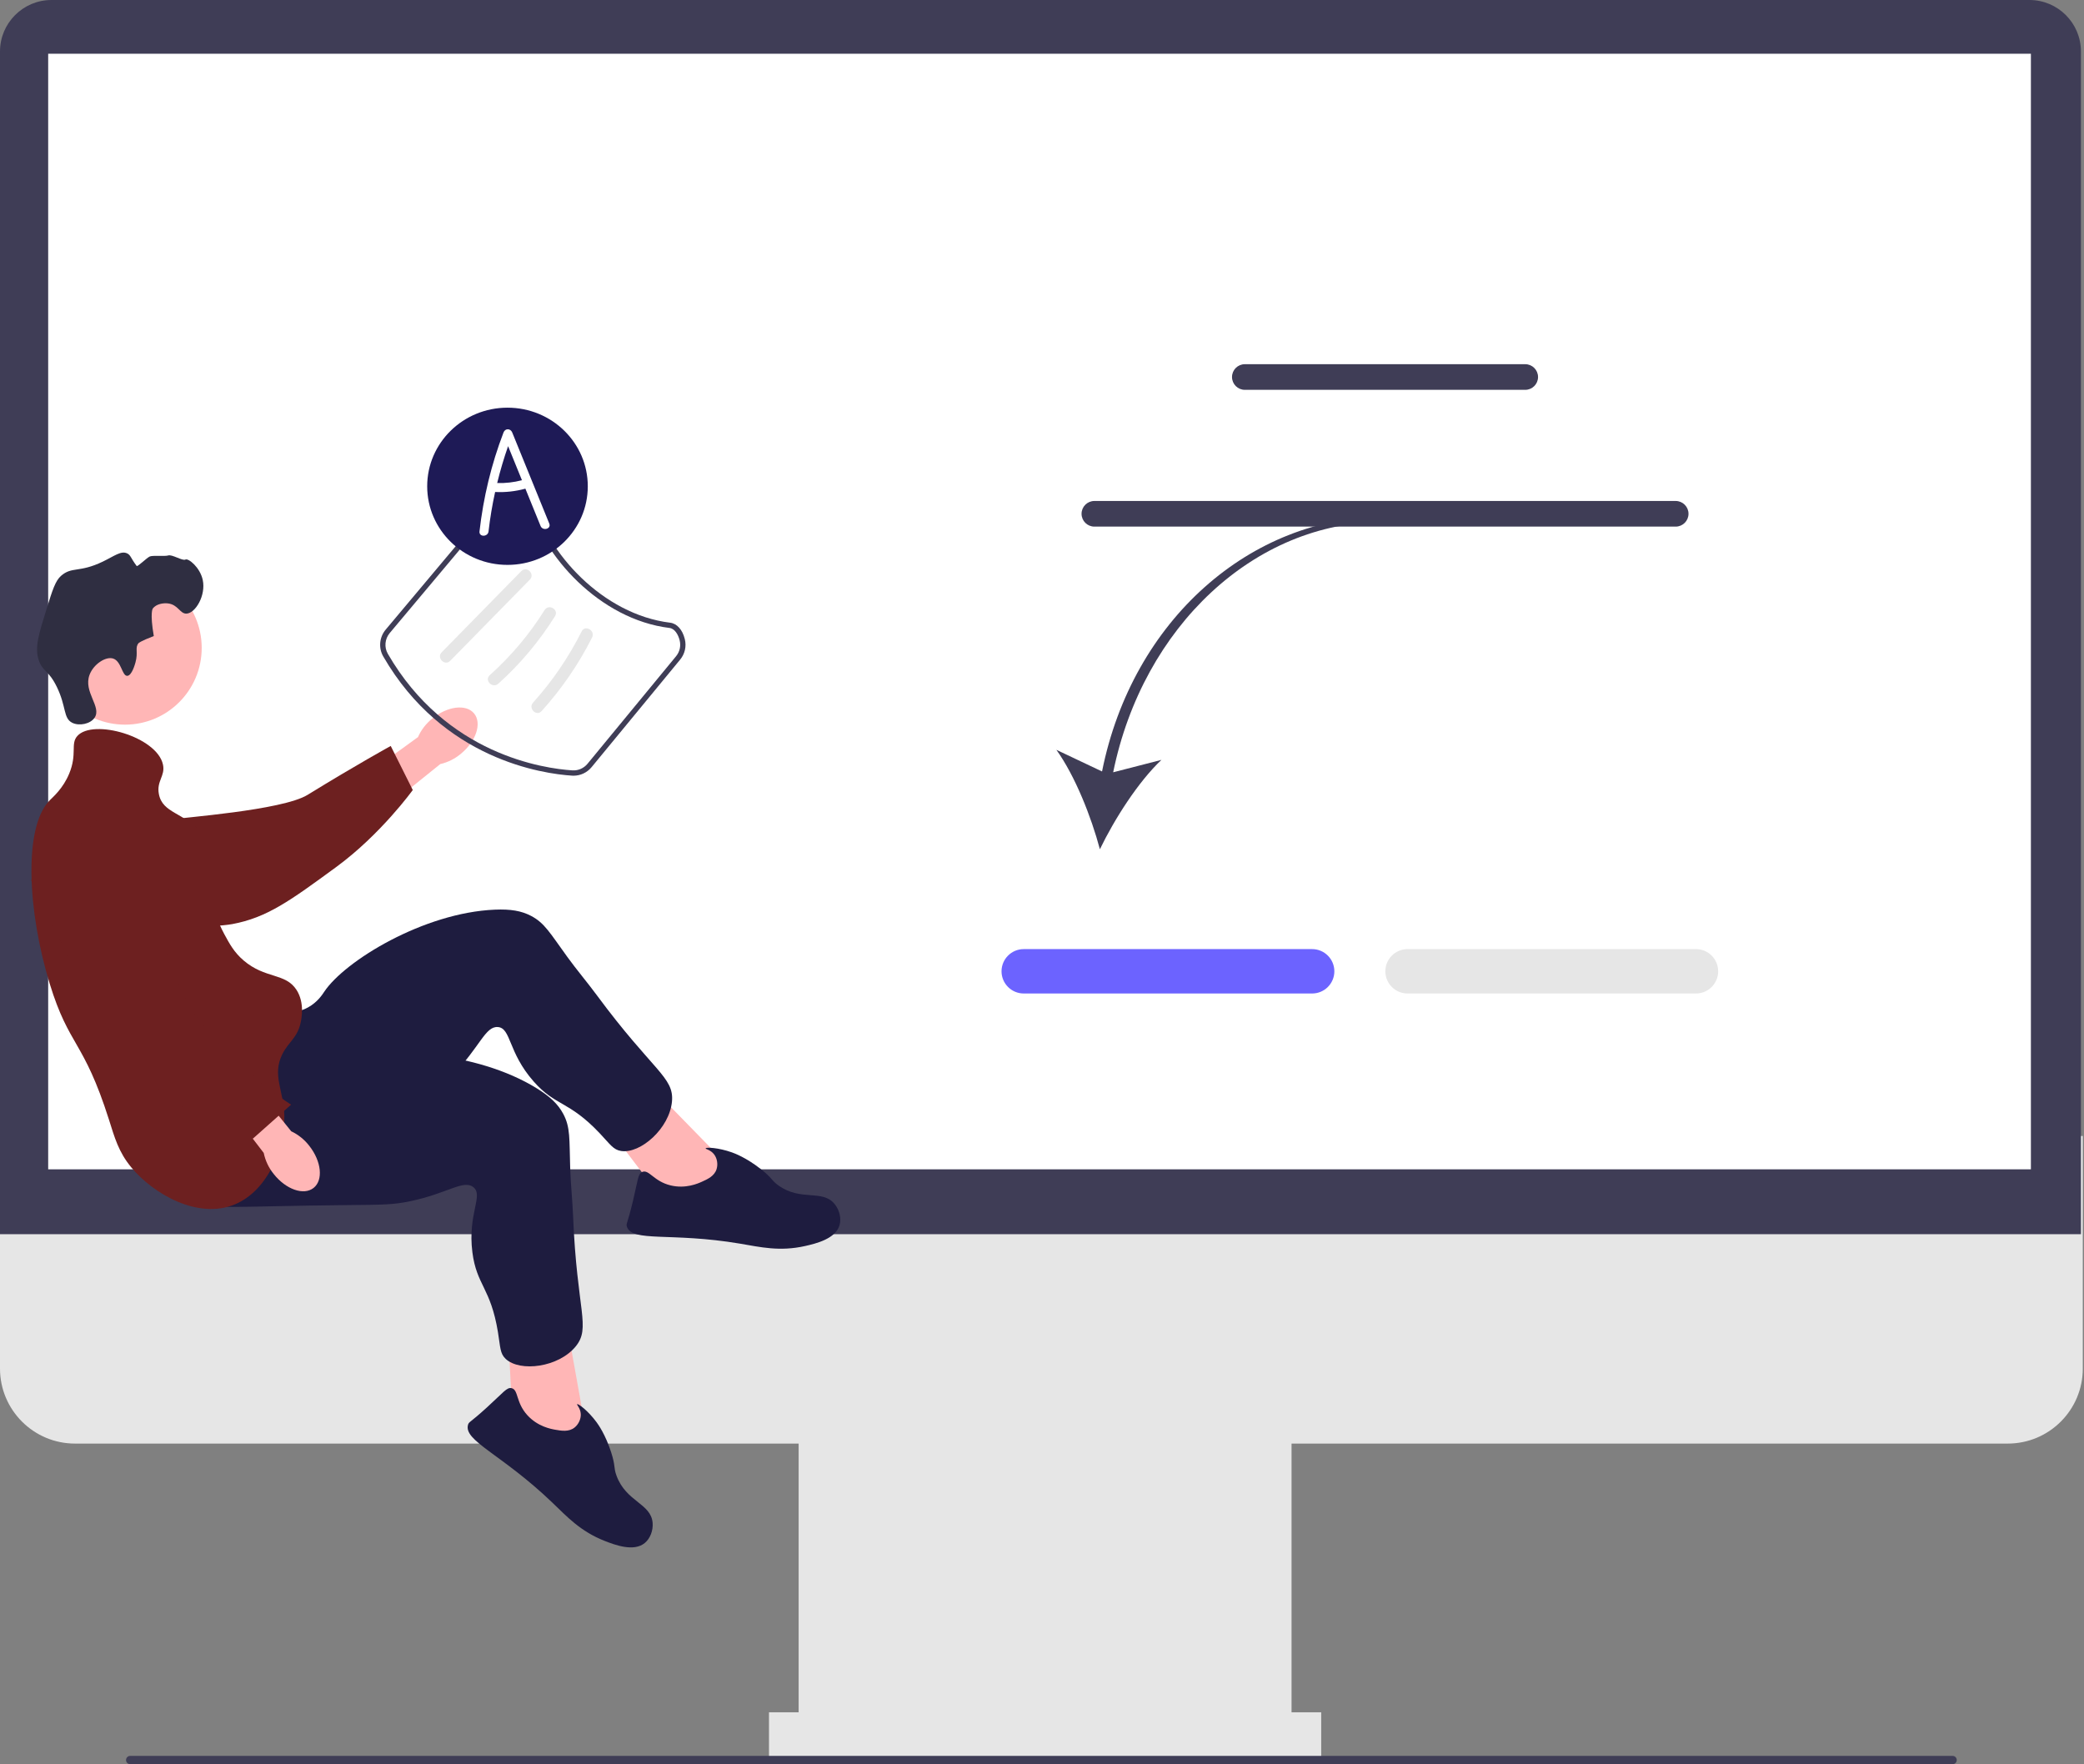 <svg width="456" height="386" viewBox="0 0 456 386" fill="none" xmlns="http://www.w3.org/2000/svg">
<rect x="0" y="0" width="456" height="386" fill="#808080" stroke="none"/>
<g clip-path="url(#clip0_626_99)">
<path d="M439.331 315.852H16.404C7.359 315.852 0 308.493 0 299.448V248.546H455.735V299.448C455.735 308.493 448.376 315.852 439.331 315.852Z" fill="#E6E6E6"/>
<path d="M282.604 307.337H174.752V384.374H282.604V307.337Z" fill="#E6E6E6"/>
<path d="M289.092 374.643H168.265V384.374H289.092V374.643Z" fill="#E6E6E6"/>
<path d="M455.329 270.035H0V11.257C0 5.05 5.05 0 11.257 0H444.073C450.279 0 455.329 5.05 455.329 11.257V270.035Z" fill="#3F3D56"/>
<path d="M444.382 11.758H10.542V255.844H444.382V11.758Z" fill="white"/>
<path d="M94.56 157.24C97.881 154.496 101.988 153.985 103.734 156.099C105.479 158.212 104.203 162.149 100.881 164.893C99.569 166.008 98.009 166.792 96.332 167.18L82.116 178.627L76.886 171.842L91.456 161.277C92.153 159.703 93.218 158.318 94.56 157.24Z" fill="#FFB6B6"/>
<path d="M12.393 183.069C12.386 182.562 12.391 178.146 15.66 175.355C19.416 172.149 24.715 173.447 26.574 173.902C30.867 174.953 31.219 176.795 35.251 178.688C42.795 182.228 33.343 180.416 37.832 179.281C39.386 178.888 61.738 177.337 67.302 173.913C78.124 167.253 85.497 163.214 85.497 163.214L90.317 172.854C90.317 172.854 83.347 182.545 73.538 189.725C63.475 197.089 58.444 200.772 50.798 202.194C50.14 202.317 33.947 205.082 20.904 195.338C17.929 193.115 12.478 189.043 12.393 183.069Z" fill="#6D2020"/>
<path d="M27.345 158.552C36.619 158.552 44.136 151.034 44.136 141.76C44.136 132.487 36.619 124.969 27.345 124.969C18.072 124.969 10.554 132.487 10.554 141.76C10.554 151.034 18.072 158.552 27.345 158.552Z" fill="#FFB6B6"/>
<path d="M158.847 254.57L141.555 236.869L132.628 246.18L145.512 263.152L158.291 264.614L158.847 254.57Z" fill="#FFB6B6"/>
<path d="M60.106 221.377C61.117 221.461 64.332 222.105 67.404 220.414C69.501 219.261 70.576 217.546 70.939 217C75.445 210.233 92.738 199.681 108.259 199.031C111.774 198.884 114.087 199.292 116.19 200.388C119.172 201.942 120.362 204.168 124.146 209.384C126.215 212.237 128.506 214.924 130.6 217.759C142.863 234.354 147.512 235.657 147.037 240.977C146.51 246.881 140.144 252.481 135.912 251.834C134.179 251.57 133.508 250.365 131.193 247.925C124.405 240.773 121.596 242.095 116.763 236.617C111.121 230.221 111.859 224.918 108.916 224.713C106.186 224.523 105.025 229.047 99.197 235.057C96.53 237.807 94.631 239.068 88.845 243.082C66.314 258.713 65.955 259.811 61.408 261.058C59.418 261.603 45.298 265.474 40.269 259.314C32.397 249.674 50.992 220.619 60.106 221.377Z" fill="#1E1C3F"/>
<path d="M153.56 258.57C154.832 257.999 156.319 257.331 156.798 255.795C157.121 254.756 156.935 253.475 156.266 252.59C155.494 251.569 154.351 251.434 154.397 251.253C154.468 250.978 157.17 251.086 160.136 252.134C160.696 252.332 163.232 253.259 166.458 255.777C169.043 257.795 168.695 258.2 170.316 259.363C175.291 262.935 179.957 260.12 182.649 263.469C183.688 264.762 184.131 266.597 183.694 268.081C182.816 271.061 178.546 272.087 176.212 272.616C170.592 273.891 166.338 272.85 161.896 272.102C146.789 269.556 138.301 271.875 137.165 268.375C136.95 267.712 137.299 267.769 138.464 262.908C139.614 258.11 139.576 256.793 140.555 256.409C142.029 255.83 143.019 258.461 146.731 259.361C150.021 260.159 152.736 258.94 153.56 258.57Z" fill="#1E1C3F"/>
<path d="M128.104 312.476L123.735 288.119L111.12 290.811L112.25 312.09L122.003 320.475L128.104 312.476Z" fill="#FFB6B6"/>
<path d="M65.04 229.564C65.829 230.201 68.127 232.539 71.619 232.865C74.001 233.088 75.854 232.273 76.461 232.025C83.989 228.956 104.224 229.936 117.431 238.114C120.422 239.966 122.108 241.602 123.232 243.69C124.827 246.65 124.562 249.161 124.764 255.601C124.874 259.124 125.26 262.634 125.402 266.155C126.23 286.773 129.345 290.462 125.964 294.598C122.213 299.186 113.801 300.245 110.662 297.334C109.377 296.142 109.499 294.768 108.953 291.45C107.352 281.72 104.286 281.236 103.363 273.989C102.285 265.529 105.875 261.555 103.554 259.733C101.401 258.042 97.901 261.134 89.704 262.834C85.953 263.612 83.673 263.59 76.632 263.662C49.211 263.944 48.297 264.651 43.834 263.129C41.882 262.463 28.024 257.738 27.322 249.816C26.222 237.419 57.924 223.819 65.04 229.564Z" fill="#1E1C3F"/>
<path d="M121.483 312.817C122.856 313.059 124.462 313.342 125.72 312.34C126.571 311.662 127.136 310.497 127.08 309.389C127.014 308.11 126.144 307.357 126.284 307.233C126.497 307.045 128.673 308.651 130.538 311.185C130.89 311.663 132.469 313.854 133.724 317.749C134.729 320.87 134.214 321.01 134.902 322.883C137.013 328.632 142.455 328.923 142.802 333.206C142.936 334.859 142.272 336.626 141.077 337.609C138.677 339.581 134.568 338.032 132.339 337.16C126.973 335.059 124.037 331.809 120.782 328.695C109.711 318.106 101.386 315.258 102.411 311.724C102.605 311.055 102.862 311.298 106.556 307.93C110.201 304.606 110.91 303.494 111.936 303.726C113.48 304.075 112.822 306.808 115.388 309.637C117.663 312.145 120.593 312.661 121.483 312.817Z" fill="#1E1C3F"/>
<path d="M29.635 144.971C30.288 142.632 29.467 141.78 30.304 140.73C30.304 140.73 30.641 140.308 33.652 139.168C32.763 134.014 33.428 133.143 33.428 133.143C34.195 132.139 35.73 131.896 36.776 132.027C38.987 132.305 39.378 134.304 40.793 134.259C42.747 134.197 45.091 130.285 44.363 126.894C43.77 124.129 41.211 122.075 40.57 122.431C39.934 122.785 37.644 121.226 36.776 121.539C36.183 121.752 33.392 121.468 32.759 121.762C32.068 122.082 30.088 124.079 29.899 123.827C28.584 122.079 28.612 121.469 27.849 121.092C26.497 120.425 25.028 121.659 22.494 122.878C17.279 125.386 15.752 123.89 13.344 126.002C12.127 127.069 11.475 129.108 10.22 133.143C8.464 138.786 7.587 141.607 8.434 144.301C9.299 147.048 10.572 146.45 12.451 150.326C14.543 154.641 13.822 157.149 15.799 158.137C17.326 158.901 19.781 158.415 20.708 157.021C22.295 154.636 18.193 151.408 19.592 147.648C20.451 145.341 23.1 143.591 24.725 144.078C26.562 144.629 26.697 147.923 27.849 147.872C28.836 147.828 29.521 145.378 29.635 144.971Z" fill="#2F2E41"/>
<path d="M16.914 161.038C20.35 157.185 34.346 161.173 35.66 167.287C36.2 169.801 34.206 170.863 34.767 173.758C35.589 177.993 40.241 177.705 43.694 182.015C48.596 188.135 43.546 194.118 49.05 204.332C50.226 206.514 51.217 208.353 53.29 210.134C58.046 214.219 62.472 212.818 64.894 216.605C66.705 219.438 65.961 222.929 65.787 223.747C65.072 227.1 63.135 227.917 61.77 230.665C59.499 235.236 62.07 238.592 62.216 244.054C62.399 250.888 58.767 260.361 51.504 263.469C43.345 266.961 33.504 261.178 28.742 255.436C25.9 252.009 25.076 248.848 23.832 244.947C18.276 227.511 15.138 229.088 10.889 215.266C6.032 199.466 5.077 180.955 10.889 175.097C11.659 174.321 13.779 172.526 15.129 169.295C16.945 164.947 15.376 162.763 16.914 161.038Z" fill="#6D2020"/>
<path d="M67.686 250.723C70.35 254.107 70.763 258.226 68.608 259.921C66.454 261.616 62.549 260.246 59.884 256.859C58.801 255.521 58.054 253.943 57.706 252.257L46.6 237.773L52.339 233.396L63.724 247.523C65.281 248.258 66.639 249.355 67.686 250.723Z" fill="#FFB6B6"/>
<path d="M27.01 175.721C27.504 175.611 31.828 174.714 35.228 177.345C39.133 180.367 38.944 185.82 38.878 187.732C38.724 192.15 36.993 192.871 35.963 197.204C34.036 205.312 37.706 212.846 39.733 217.009C40.435 218.449 42.69 222.858 47.177 227.606C55.906 236.841 63.693 241.7 63.693 241.7L55.327 249.137C55.327 249.137 42 245.075 32.97 236.937C23.708 228.589 9.463 199.054 6.51 191.859C6.256 191.239 9.858 201.312 16.736 186.556C18.305 183.19 21.179 177.023 27.01 175.721Z" fill="#6D2020"/>
<path d="M241.138 168.793L231.149 164.061C235.246 169.779 238.776 178.709 240.666 185.815C243.867 179.196 249.025 171.096 254.132 166.259L243.574 168.975C250.08 137.091 274.548 114.202 302.569 114.202L302.965 113.051C273.697 113.051 247.78 135.622 241.138 168.793Z" fill="#3F3D56"/>
<path d="M287.114 217.373H223.999C221.322 217.373 219.144 215.195 219.144 212.518C219.144 209.84 221.322 207.662 223.999 207.662H287.114C289.792 207.662 291.97 209.84 291.97 212.518C291.97 215.195 289.792 217.373 287.114 217.373Z" fill="#6C63FF"/>
<path d="M371.098 217.373H307.982C305.305 217.373 303.127 215.195 303.127 212.518C303.127 209.84 305.305 207.662 307.982 207.662H371.098C373.775 207.662 375.953 209.84 375.953 212.518C375.953 215.195 373.775 217.373 371.098 217.373Z" fill="#E6E6E6"/>
<path d="M333.734 85.295H272.383C270.836 85.295 269.577 84.036 269.577 82.49C269.577 80.943 270.836 79.685 272.383 79.685H333.734C335.281 79.685 336.539 80.943 336.539 82.49C336.539 84.036 335.281 85.295 333.734 85.295Z" fill="#3F3D56"/>
<path d="M366.656 115.222H239.461C237.914 115.222 236.655 113.964 236.655 112.417C236.655 110.87 237.914 109.612 239.461 109.612H366.656C368.203 109.612 369.461 110.87 369.461 112.417C369.461 113.964 368.203 115.222 366.656 115.222Z" fill="#3F3D56"/>
<path d="M27.578 385.091C27.578 385.595 27.983 386 28.487 386H427.248C427.752 386 428.157 385.595 428.157 385.091C428.157 384.588 427.752 384.183 427.248 384.183H28.487C27.983 384.183 27.578 384.588 27.578 385.091Z" fill="#3F3D56"/>
<path d="M125.494 169.721C125.385 169.721 125.278 169.717 125.169 169.71C118.779 169.3 96.916 166.206 83.864 143.638C82.788 141.78 83 139.418 84.391 137.761L108.563 108.961C109.552 107.783 111.079 107.104 112.625 107.123C113.694 107.148 116.225 107.418 116.716 109.369C119.62 120.895 131.881 134.448 146.628 136.244C148.122 136.426 149.322 137.759 149.837 139.811C150.239 141.408 149.868 143.054 148.818 144.328L129.454 167.842C128.471 169.036 127.027 169.721 125.494 169.721ZM112.532 108.281C111.351 108.281 110.202 108.811 109.451 109.705L85.279 138.506C84.201 139.791 84.035 141.62 84.867 143.058C97.632 165.128 118.999 168.152 125.244 168.553C126.519 168.638 127.743 168.095 128.559 167.105L147.924 143.591C148.737 142.604 149.024 141.33 148.713 140.093C148.409 138.882 147.665 137.538 146.487 137.394C131.254 135.539 118.59 121.55 115.592 109.652C115.349 108.689 113.888 108.313 112.601 108.282C112.578 108.281 112.555 108.281 112.532 108.281Z" fill="#3F3D56"/>
<path d="M98.513 144.586L115.939 126.817C117.131 125.603 115.264 123.734 114.072 124.95L96.645 142.718C95.453 143.933 97.32 145.802 98.513 144.586Z" fill="#E6E6E6"/>
<path d="M109.031 149.592C113.84 145.281 118.02 140.29 121.442 134.813C122.346 133.367 120.061 132.04 119.161 133.48C115.853 138.775 111.812 143.557 107.163 147.724C105.894 148.861 107.768 150.724 109.031 149.592Z" fill="#E6E6E6"/>
<path d="M118.511 155.586C122.89 150.736 126.617 145.322 129.552 139.482C130.313 137.967 128.035 136.628 127.271 138.149C124.436 143.791 120.875 149.031 116.643 153.719C115.506 154.978 117.369 156.852 118.511 155.586Z" fill="#E6E6E6"/>
<path d="M111.044 123.597C120.748 123.597 128.614 115.897 128.614 106.397C128.614 96.898 120.748 89.198 111.044 89.198C101.341 89.198 93.474 96.898 93.474 106.397C93.474 115.897 101.341 123.597 111.044 123.597Z" fill="#1E1A56"/>
<path d="M120.186 114.556C117.484 107.913 114.782 101.269 112.08 94.625C111.706 93.708 110.537 93.675 110.173 94.625C107.503 101.591 105.759 108.859 104.92 116.269C104.777 117.531 106.755 117.521 106.897 116.269C107.225 113.369 107.712 110.491 108.338 107.644C110.565 107.76 112.81 107.511 114.958 106.916C116.065 109.638 117.173 112.36 118.28 115.082C118.753 116.245 120.666 115.736 120.186 114.556ZM108.786 105.689C109.452 102.963 110.251 100.27 111.177 97.619L114.207 105.069C112.432 105.535 110.617 105.743 108.786 105.689Z" fill="white"/>
</g>
<defs>
<clipPath id="clip0_626_99">
<rect width="455.735" height="386" fill="white"/>
</clipPath>
</defs>
</svg>
